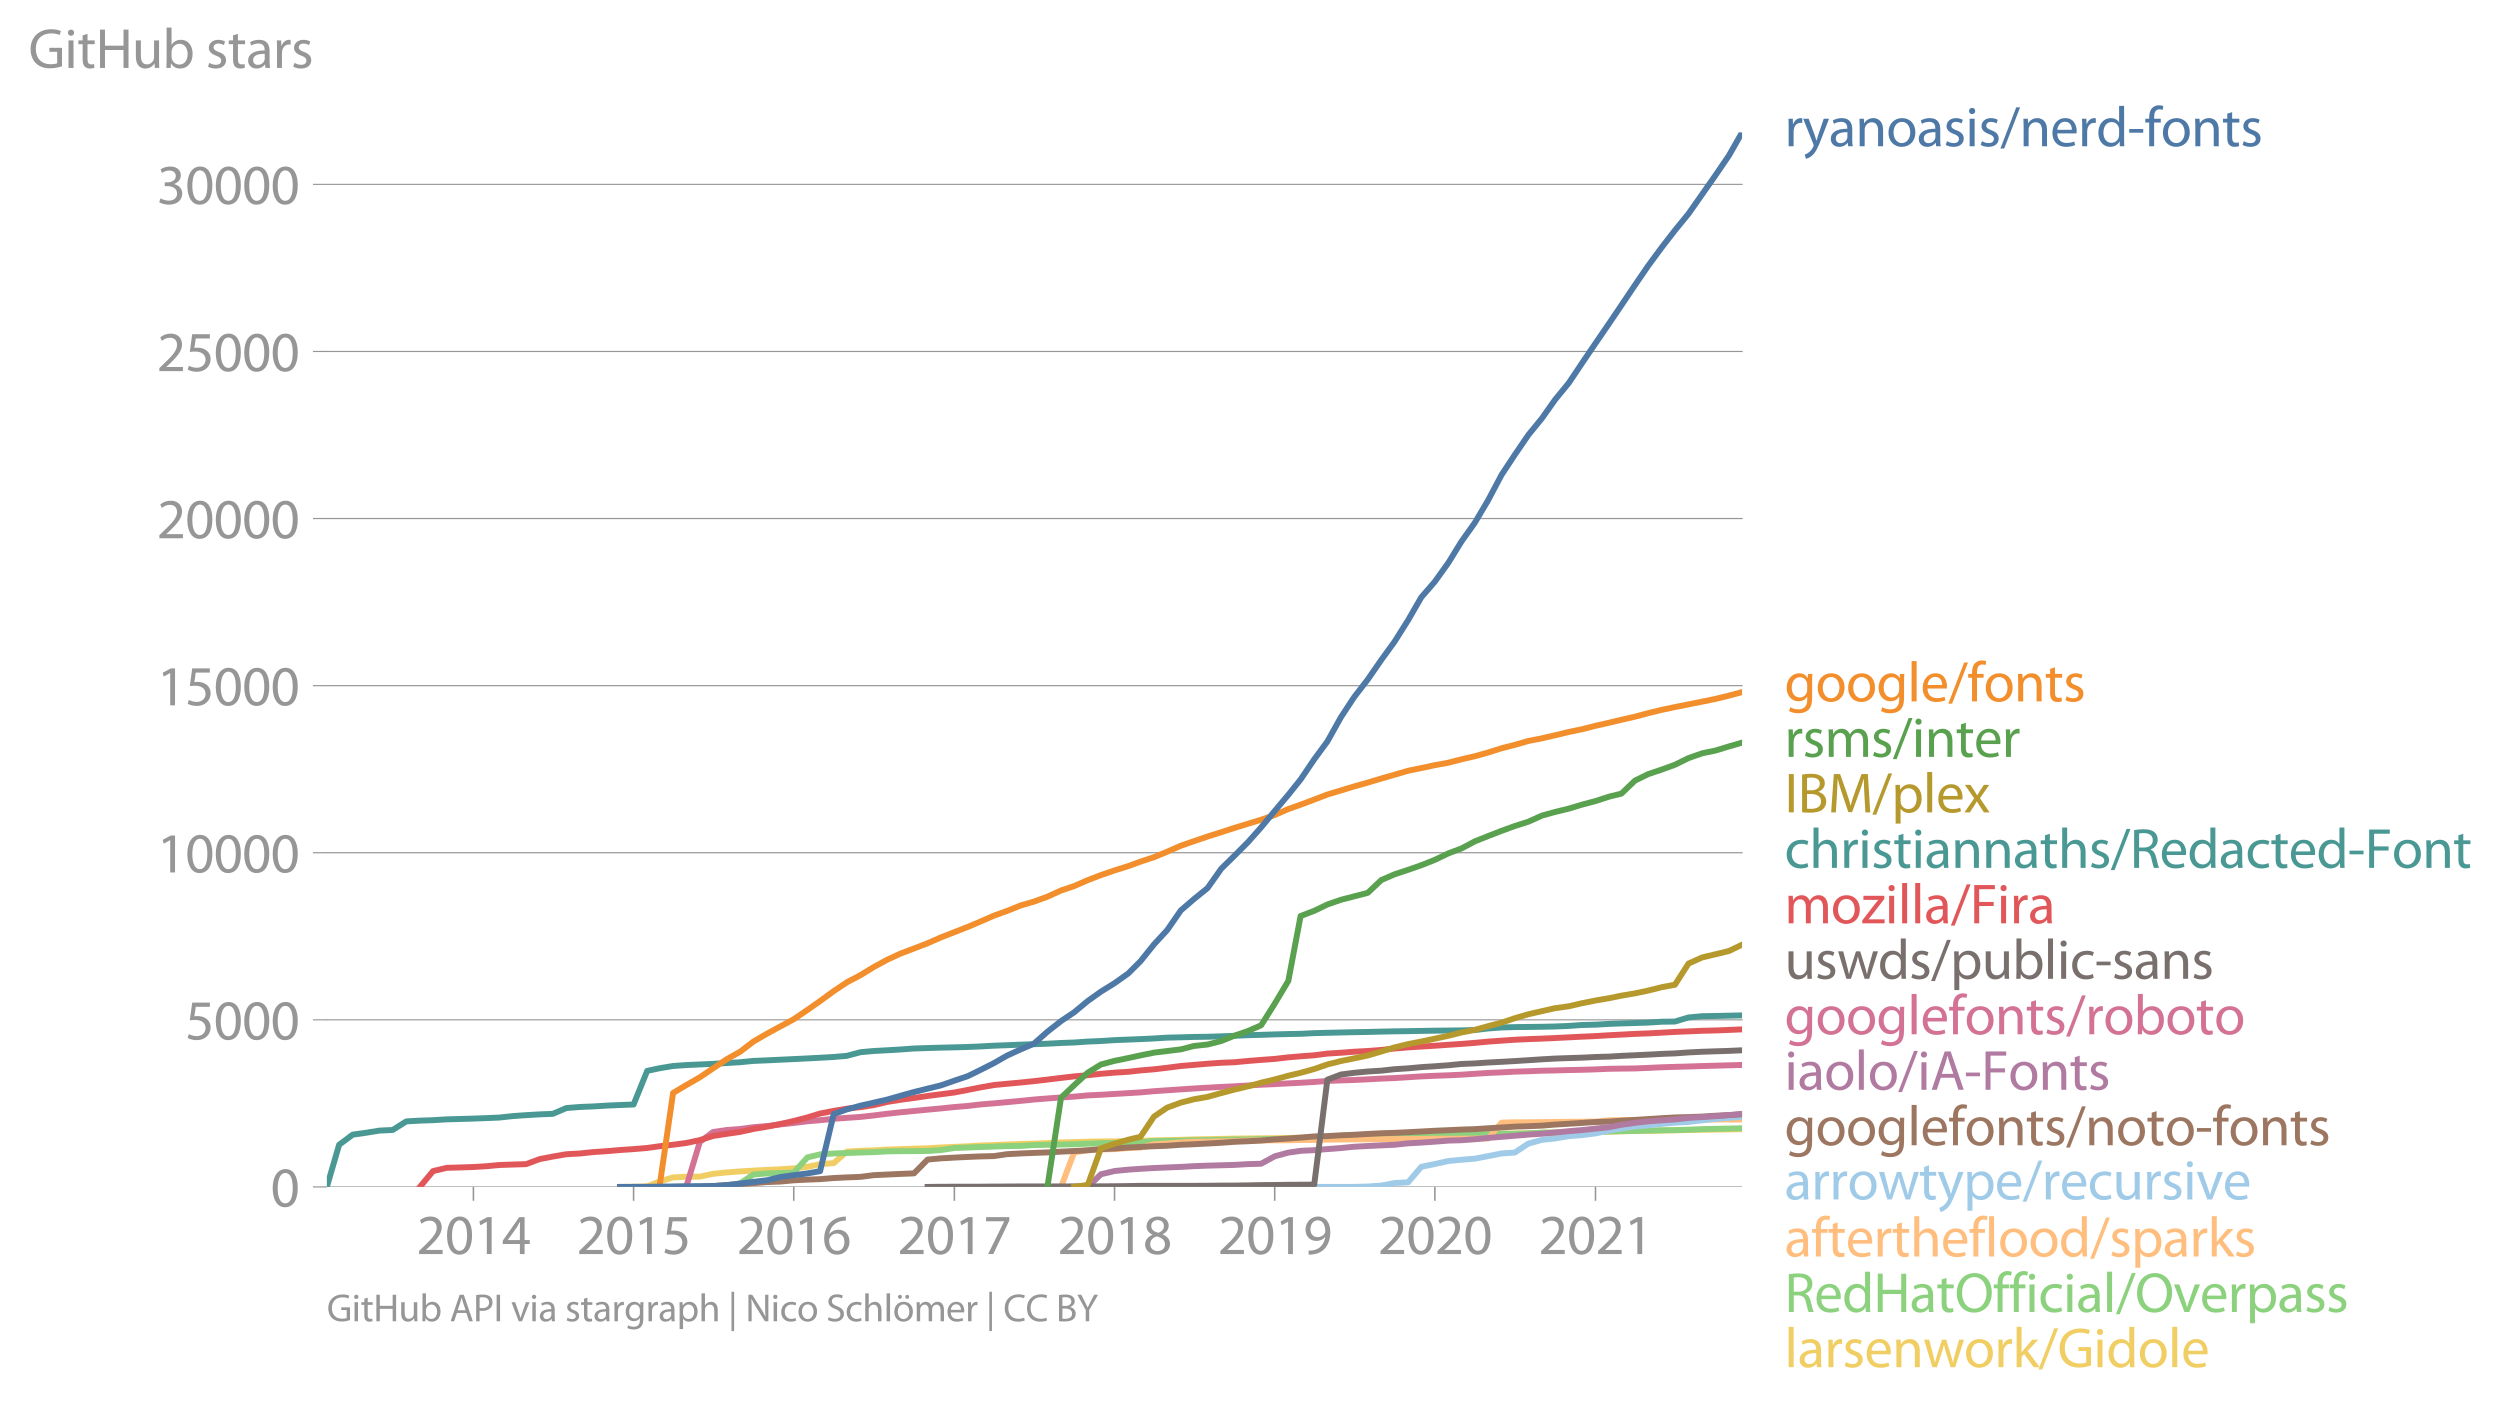 <svg xmlns:xlink="http://www.w3.org/1999/xlink" width="841.141" height="473.289" viewBox="0 0 630.856 354.967" xmlns="http://www.w3.org/2000/svg"><defs><style>*{stroke-linejoin:round;stroke-linecap:butt}</style></defs><g id="figure_1"><path d="M0 354.967h630.856V0H0v354.967z" style="fill:none" id="patch_1"/><g id="axes_1"><path d="M82.476 299.513h357.12V33.401H82.476v266.112z" style="fill:none" id="patch_2"/><g id="matplotlib.axis_1"><g id="xtick_1"><g id="line2d_1"><defs><path id="mdd4b4e870e" d="M0 0v3.5" style="stroke:#969696;stroke-width:.4"/></defs><use xlink:href="#mdd4b4e870e" x="119.462" y="299.513" style="fill:#969696;stroke:#969696;stroke-width:.4"/></g><g style="fill:#969696" transform="matrix(.14 0 0 -.14 105.099 316.453)" id="text_1"><defs><path id="MyriadPro-Regular-32" d="M2944 0v467H1075v13l333 307c877 845 1434 1466 1434 2234 0 595-378 1209-1274 1209-480 0-890-179-1178-422l180-397c192 160 505 352 883 352 621 0 825-390 825-813-6-627-486-1164-1548-2176L288 346V0h2656z" transform="scale(.016)"/><path id="MyriadPro-Regular-30" d="M1677 4230c-845 0-1447-768-1447-2163C243 691 794-70 1606-70c922 0 1447 780 1447 2195 0 1325-499 2105-1376 2105zm-32-435c582 0 845-672 845-1696 0-1062-276-1734-852-1734-512 0-844 614-844 1696 0 1133 358 1734 851 1734z" transform="scale(.016)"/><path id="MyriadPro-Regular-31" d="M1510 0h544v4160h-480l-908-486 108-429 724 390h12V0z" transform="scale(.016)"/><path id="MyriadPro-Regular-34" d="M2560 0v1133h582v441h-582v2586h-608L96 1504v-371h1933V0h531zM666 1574v13l1017 1415c115 192 218 371 346 614h19c-13-218-19-435-19-653V1574H666z" transform="scale(.016)"/></defs><use xlink:href="#MyriadPro-Regular-32"/><use xlink:href="#MyriadPro-Regular-30" x="51.3"/><use xlink:href="#MyriadPro-Regular-31" x="102.6"/><use xlink:href="#MyriadPro-Regular-34" x="153.9"/></g></g><g id="xtick_2"><use xlink:href="#mdd4b4e870e" x="159.88" y="299.513" style="fill:#969696;stroke:#969696;stroke-width:.4" id="line2d_2"/><g style="fill:#969696" transform="matrix(.14 0 0 -.14 145.517 316.453)" id="text_2"><defs><path id="MyriadPro-Regular-35" d="M2771 4160H781L512 2163c154 19 339 45 576 45 832 0 1190-384 1197-922 0-556-455-902-986-902-377 0-717 128-889 230L269 186C467 58 851-70 1306-70c902 0 1548 608 1548 1420 0 525-268 884-595 1069-256 154-576 224-896 224-153 0-243-13-339-25l160 1068h1587v474z" transform="scale(.016)"/></defs><use xlink:href="#MyriadPro-Regular-32"/><use xlink:href="#MyriadPro-Regular-30" x="51.3"/><use xlink:href="#MyriadPro-Regular-31" x="102.6"/><use xlink:href="#MyriadPro-Regular-35" x="153.9"/></g></g><g id="xtick_3"><use xlink:href="#mdd4b4e870e" x="200.298" y="299.513" style="fill:#969696;stroke:#969696;stroke-width:.4" id="line2d_3"/><g style="fill:#969696" transform="matrix(.14 0 0 -.14 185.935 316.453)" id="text_3"><defs><path id="MyriadPro-Regular-36" d="M2662 4224c-102 0-243-6-409-32-525-64-986-275-1331-614-410-410-704-1056-704-1876C218 621 800-70 1690-70c864 0 1382 704 1382 1465 0 813-518 1344-1254 1344-461 0-807-217-1005-480h-19c96 685 563 1331 1446 1479 160 25 307 32 422 25v461zM1690 365c-589 0-903 505-916 1190 0 103 26 186 64 250 154 301 468 512 807 512 518 0 857-359 857-954s-326-998-806-998h-6z" transform="scale(.016)"/></defs><use xlink:href="#MyriadPro-Regular-32"/><use xlink:href="#MyriadPro-Regular-30" x="51.3"/><use xlink:href="#MyriadPro-Regular-31" x="102.6"/><use xlink:href="#MyriadPro-Regular-36" x="153.9"/></g></g><g id="xtick_4"><use xlink:href="#mdd4b4e870e" x="240.827" y="299.513" style="fill:#969696;stroke:#969696;stroke-width:.4" id="line2d_4"/><g style="fill:#969696" transform="matrix(.14 0 0 -.14 226.464 316.453)" id="text_4"><defs><path id="MyriadPro-Regular-37" d="M365 4160v-467h2035v-13L595 0h583l1811 3789v371H365z" transform="scale(.016)"/></defs><use xlink:href="#MyriadPro-Regular-32"/><use xlink:href="#MyriadPro-Regular-30" x="51.3"/><use xlink:href="#MyriadPro-Regular-31" x="102.6"/><use xlink:href="#MyriadPro-Regular-37" x="153.9"/></g></g><g id="xtick_5"><use xlink:href="#mdd4b4e870e" x="281.245" y="299.513" style="fill:#969696;stroke:#969696;stroke-width:.4" id="line2d_5"/><g style="fill:#969696" transform="matrix(.14 0 0 -.14 266.882 316.453)" id="text_5"><defs><path id="MyriadPro-Regular-38" d="M1062 2170c-512-218-825-589-825-1114C237 448 762-70 1632-70c794 0 1414 486 1414 1209 0 506-320 871-838 1075v20c512 243 685 620 685 972 0 519-403 1024-1210 1024-729 0-1286-448-1286-1107 0-358 198-717 659-934l6-19zm583-1831c-531 0-851 371-832 794 0 397 262 717 749 857 563-160 915-403 915-908 0-423-327-743-832-743zm6 3488c506 0 704-345 704-678 0-378-275-634-633-755-480 128-794 352-794 768 0 358 256 665 723 665z" transform="scale(.016)"/></defs><use xlink:href="#MyriadPro-Regular-32"/><use xlink:href="#MyriadPro-Regular-30" x="51.3"/><use xlink:href="#MyriadPro-Regular-31" x="102.6"/><use xlink:href="#MyriadPro-Regular-38" x="153.9"/></g></g><g id="xtick_6"><use xlink:href="#mdd4b4e870e" x="321.664" y="299.513" style="fill:#969696;stroke:#969696;stroke-width:.4" id="line2d_6"/><g style="fill:#969696" transform="matrix(.14 0 0 -.14 307.3 316.453)" id="text_6"><defs><path id="MyriadPro-Regular-39" d="M614-64c135-6 314 0 519 32 448 51 889 243 1209 557 410 397 717 1037 717 1952 0 1062-525 1753-1376 1753S262 3539 262 2752c0-710 480-1274 1229-1274 416 0 749 167 979 448h20c-77-492-276-857-551-1107-237-224-544-358-870-403-192-19-333-32-455-19V-64zm1024 3866c589 0 852-544 852-1255 0-89-20-153-52-205-147-249-441-435-819-435-486 0-800 365-800 883 0 589 339 1012 813 1012h6z" transform="scale(.016)"/></defs><use xlink:href="#MyriadPro-Regular-32"/><use xlink:href="#MyriadPro-Regular-30" x="51.3"/><use xlink:href="#MyriadPro-Regular-31" x="102.6"/><use xlink:href="#MyriadPro-Regular-39" x="153.9"/></g></g><g id="xtick_7"><use xlink:href="#mdd4b4e870e" x="362.082" y="299.513" style="fill:#969696;stroke:#969696;stroke-width:.4" id="line2d_7"/><g style="fill:#969696" transform="matrix(.14 0 0 -.14 347.719 316.453)" id="text_7"><use xlink:href="#MyriadPro-Regular-32"/><use xlink:href="#MyriadPro-Regular-30" x="51.3"/><use xlink:href="#MyriadPro-Regular-32" x="102.6"/><use xlink:href="#MyriadPro-Regular-30" x="153.9"/></g></g><g id="xtick_8"><use xlink:href="#mdd4b4e870e" x="402.611" y="299.513" style="fill:#969696;stroke:#969696;stroke-width:.4" id="line2d_8"/><g style="fill:#969696" transform="matrix(.14 0 0 -.14 388.248 316.453)" id="text_8"><use xlink:href="#MyriadPro-Regular-32"/><use xlink:href="#MyriadPro-Regular-30" x="51.3"/><use xlink:href="#MyriadPro-Regular-32" x="102.6"/><use xlink:href="#MyriadPro-Regular-31" x="153.9"/></g></g></g><g id="matplotlib.axis_2"><g id="ytick_1"><path d="M82.476 299.513h357.12" clip-path="url(#p31cba19ab7)" style="fill:none;stroke:#969696;stroke-width:.3;stroke-linecap:square" id="line2d_9"/><g id="line2d_10"><defs><path id="mc24c4e4327" d="M0 0h-3.5" style="stroke:#969696;stroke-width:.3"/></defs><use xlink:href="#mc24c4e4327" x="82.476" y="299.513" style="fill:#969696;stroke:#969696;stroke-width:.3"/></g><use xlink:href="#MyriadPro-Regular-30" style="fill:#969696" transform="matrix(.14 0 0 -.14 68.295 304.483)" id="text_9"/></g><g id="ytick_2"><path d="M82.476 257.348h357.12" clip-path="url(#p31cba19ab7)" style="fill:none;stroke:#969696;stroke-width:.3;stroke-linecap:square" id="line2d_11"/><use xlink:href="#mc24c4e4327" x="82.476" y="257.348" style="fill:#969696;stroke:#969696;stroke-width:.3" id="line2d_12"/><g style="fill:#969696" transform="matrix(.14 0 0 -.14 46.75 262.318)" id="text_10"><use xlink:href="#MyriadPro-Regular-35"/><use xlink:href="#MyriadPro-Regular-30" x="51.3"/><use xlink:href="#MyriadPro-Regular-30" x="102.6"/><use xlink:href="#MyriadPro-Regular-30" x="153.9"/></g></g><g id="ytick_3"><path d="M82.476 215.183h357.12" clip-path="url(#p31cba19ab7)" style="fill:none;stroke:#969696;stroke-width:.3;stroke-linecap:square" id="line2d_13"/><use xlink:href="#mc24c4e4327" x="82.476" y="215.183" style="fill:#969696;stroke:#969696;stroke-width:.3" id="line2d_14"/><g style="fill:#969696" transform="matrix(.14 0 0 -.14 39.568 220.153)" id="text_11"><use xlink:href="#MyriadPro-Regular-31"/><use xlink:href="#MyriadPro-Regular-30" x="51.3"/><use xlink:href="#MyriadPro-Regular-30" x="102.6"/><use xlink:href="#MyriadPro-Regular-30" x="153.9"/><use xlink:href="#MyriadPro-Regular-30" x="205.2"/></g></g><g id="ytick_4"><path d="M82.476 173.018h357.12" clip-path="url(#p31cba19ab7)" style="fill:none;stroke:#969696;stroke-width:.3;stroke-linecap:square" id="line2d_15"/><use xlink:href="#mc24c4e4327" x="82.476" y="173.018" style="fill:#969696;stroke:#969696;stroke-width:.3" id="line2d_16"/><g style="fill:#969696" transform="matrix(.14 0 0 -.14 39.568 177.988)" id="text_12"><use xlink:href="#MyriadPro-Regular-31"/><use xlink:href="#MyriadPro-Regular-35" x="51.3"/><use xlink:href="#MyriadPro-Regular-30" x="102.6"/><use xlink:href="#MyriadPro-Regular-30" x="153.9"/><use xlink:href="#MyriadPro-Regular-30" x="205.2"/></g></g><g id="ytick_5"><path d="M82.476 130.853h357.12" clip-path="url(#p31cba19ab7)" style="fill:none;stroke:#969696;stroke-width:.3;stroke-linecap:square" id="line2d_17"/><use xlink:href="#mc24c4e4327" x="82.476" y="130.853" style="fill:#969696;stroke:#969696;stroke-width:.3" id="line2d_18"/><g style="fill:#969696" transform="matrix(.14 0 0 -.14 39.568 135.823)" id="text_13"><use xlink:href="#MyriadPro-Regular-32"/><use xlink:href="#MyriadPro-Regular-30" x="51.3"/><use xlink:href="#MyriadPro-Regular-30" x="102.6"/><use xlink:href="#MyriadPro-Regular-30" x="153.9"/><use xlink:href="#MyriadPro-Regular-30" x="205.2"/></g></g><g id="ytick_6"><path d="M82.476 88.688h357.12" clip-path="url(#p31cba19ab7)" style="fill:none;stroke:#969696;stroke-width:.3;stroke-linecap:square" id="line2d_19"/><use xlink:href="#mc24c4e4327" x="82.476" y="88.688" style="fill:#969696;stroke:#969696;stroke-width:.3" id="line2d_20"/><g style="fill:#969696" transform="matrix(.14 0 0 -.14 39.568 93.658)" id="text_14"><use xlink:href="#MyriadPro-Regular-32"/><use xlink:href="#MyriadPro-Regular-35" x="51.3"/><use xlink:href="#MyriadPro-Regular-30" x="102.6"/><use xlink:href="#MyriadPro-Regular-30" x="153.9"/><use xlink:href="#MyriadPro-Regular-30" x="205.2"/></g></g><g id="ytick_7"><path d="M82.476 46.523h357.12" clip-path="url(#p31cba19ab7)" style="fill:none;stroke:#969696;stroke-width:.3;stroke-linecap:square" id="line2d_21"/><use xlink:href="#mc24c4e4327" x="82.476" y="46.523" style="fill:#969696;stroke:#969696;stroke-width:.3" id="line2d_22"/><g style="fill:#969696" transform="matrix(.14 0 0 -.14 39.568 51.493)" id="text_15"><defs><path id="MyriadPro-Regular-33" d="M269 211C474 77 883-70 1350-70c999 0 1517 582 1517 1248 0 582-416 966-928 1068v13c512 186 768 551 768 979 0 506-371 992-1190 992-448 0-871-160-1088-320l147-409c179 128 499 275 832 275 518 0 730-294 730-627 0-493-519-704-928-704H896v-423h314c544 0 1068-249 1075-832 6-345-218-806-941-806-390 0-762 160-922 262L269 211z" transform="scale(.016)"/></defs><use xlink:href="#MyriadPro-Regular-33"/><use xlink:href="#MyriadPro-Regular-30" x="51.3"/><use xlink:href="#MyriadPro-Regular-30" x="102.6"/><use xlink:href="#MyriadPro-Regular-30" x="153.9"/><use xlink:href="#MyriadPro-Regular-30" x="205.2"/></g></g><g style="fill:#969696" transform="matrix(.14 0 0 -.14 7.2 17.14)" id="text_16"><defs><path id="MyriadPro-Regular-47" d="M3770 2266H2349v-448h877V531c-128-64-378-115-743-115-1005 0-1664 646-1664 1741 0 1081 685 1734 1735 1734 435 0 723-83 953-185l135 454c-186 90-576 198-1076 198-1446 0-2329-940-2336-2227 0-672 231-1248 602-1606 422-403 960-570 1613-570 582 0 1075 147 1325 237v2074z" transform="scale(.016)"/><path id="MyriadPro-Regular-69" d="M1030 0v3098H467V0h563zM749 4320c-205 0-352-154-352-352 0-192 141-346 339-346 224 0 365 154 358 346 0 198-134 352-345 352z" transform="scale(.016)"/><path id="MyriadPro-Regular-74" d="M595 3667v-569H115v-429h480V979c0-365 58-640 218-806C947 19 1158-70 1421-70c217 0 390 38 499 83l-26 422c-83-25-172-38-326-38-314 0-422 217-422 601v1671h806v429h-806v742l-551-173z" transform="scale(.016)"/><path id="MyriadPro-Regular-48" d="M486 4314V0h557v2022h2087V0h563v4314h-563V2509H1043v1805H486z" transform="scale(.016)"/><path id="MyriadPro-Regular-75" d="M3059 3098h-563V1197c0-103-19-205-51-288-103-250-365-512-743-512-512 0-691 397-691 985v1716H448V1286C448 198 1030-70 1517-70c550 0 877 326 1024 576h13l32-506h499c-19 243-26 525-26 845v2253z" transform="scale(.016)"/><path id="MyriadPro-Regular-62" d="M467 800c0-275-13-589-25-800h486l26 512h19c230-410 589-582 1037-582 691 0 1388 550 1388 1657 7 941-537 1581-1305 1581-499 0-858-224-1056-570h-13v1946H467V800zm557 998c0 90 19 167 32 231 115 429 474 691 858 691 601 0 921-531 921-1152 0-710-352-1190-941-1190-409 0-736 268-844 659-13 64-26 134-26 205v556z" transform="scale(.016)"/><path id="MyriadPro-Regular-73" d="M250 147C467 19 781-70 1120-70c736 0 1158 390 1158 934 0 461-275 730-812 934-404 154-589 269-589 525 0 231 185 423 518 423 288 0 512-103 634-180l141 410c-173 102-448 192-762 192-666 0-1069-410-1069-909 0-371 263-678 819-877 416-153 576-300 576-569 0-256-192-461-601-461-282 0-576 115-743 224L250 147z" transform="scale(.016)"/><path id="MyriadPro-Regular-61" d="M2643 1901c0 621-230 1267-1177 1267-391 0-762-109-1018-275l128-371c218 140 518 230 806 230 634 0 704-461 704-717v-64C890 1978 224 1568 224 819c0-448 320-889 947-889 442 0 775 217 947 460h20l44-390h512c-38 211-51 474-51 742v1159zm-544-858c0-57-13-121-32-179-89-262-345-518-749-518-288 0-531 172-531 537 0 602 698 711 1312 698v-538z" transform="scale(.016)"/><path id="MyriadPro-Regular-72" d="M467 0h557v1651c0 96 13 186 26 263 76 422 358 723 755 723 77 0 134-7 192-19v531c-51 13-96 19-160 19-378 0-717-262-858-678h-25l-20 608H442c19-288 25-602 25-967V0z" transform="scale(.016)"/></defs><use xlink:href="#MyriadPro-Regular-47"/><use xlink:href="#MyriadPro-Regular-69" x="64.6"/><use xlink:href="#MyriadPro-Regular-74" x="88"/><use xlink:href="#MyriadPro-Regular-48" x="121.1"/><use xlink:href="#MyriadPro-Regular-75" x="186.3"/><use xlink:href="#MyriadPro-Regular-62" x="241.4"/><use xlink:href="#MyriadPro-Regular-20" x="298.3"/><use xlink:href="#MyriadPro-Regular-73" x="319.5"/><use xlink:href="#MyriadPro-Regular-74" x="359.1"/><use xlink:href="#MyriadPro-Regular-61" x="392.2"/><use xlink:href="#MyriadPro-Regular-72" x="440.4"/><use xlink:href="#MyriadPro-Regular-73" x="473.1"/></g></g><path d="m156.447 299.513 3.433-.05 3.433-.093 3.1-1.232 3.433-1.028 3.322-.17 3.433-.024 3.322-.709 3.433-.354 3.433-.261 3.322-.194 3.432-.177 3.322-.16 3.433-.228 3.433-.397 3.211-.666 3.433-.261 3.322-2.91 3.433-.202 3.322-.118 3.433-.186 3.432-.118 3.323-.11 3.432-.1 3.322-.203 3.433-.16 3.433-.144 3.1-.202 3.433-.11 3.322-.134 3.433-.135 3.322-.085 3.433-.135 3.433-.168 3.322-.093 3.433-.093 3.322-.067 3.432-.026 3.433-.059 3.1-.059 3.434-.126 3.322-.085 3.432-.059 3.322-.11 3.433-.05 3.433-.076 3.322-.067 3.433-.034 3.322-.042 3.433-.025 3.432-.076 3.101-.068 3.433-.076 3.322-.05 3.433-.085 3.322-.033 3.432-.009 3.433-.076 3.322-.059 3.433-.168 3.322-.11 3.433-.017 3.433-.033 3.21-.026 3.434-.042 3.322-.118 3.433-.101 3.322-.042 3.432-.051 3.433-.135 3.322-.034 3.433-.042 3.322-.05 3.433-.085 3.433-.067 3.1-.085 3.433-.092 3.322-.026 3.433-.084 3.322-.059 3.433-.067 3.432-.068 3.322-.042 3.433-.05 3.322-.051" clip-path="url(#p31cba19ab7)" style="fill:none;stroke:#f1ce63;stroke-width:1.5;stroke-linecap:square" id="line2d_23"/><path d="m166.413 299.513 3.433-.042 3.322-.009h3.433l3.322-.008h3.433l3.433-.843 3.322-2.235 3.432-.27 3.322-.084 3.433-.127 3.433-3.828 3.211-.768 3.433-.227 3.322-.127 3.433-.11 3.322-.1 3.433-.195 3.432-.05 3.323-.017 3.432-.034 3.322-.228 3.433-.522 3.433-.127 3.1-.118 3.433-.11 3.322-.126 3.433-.034 3.322-.22 3.433-.067 3.433-.067 3.322-.076 3.433-.143 3.322-.11 3.432-.093 3.433-.084 3.1-.067 3.434-.304 3.322-.042 3.432-.06 3.322-.084 3.433-.076 3.433-.05 3.322-.068 3.433-.033 3.322-.068 3.433-.033 3.432-.06 3.101-.059 3.433-.092 3.322-.093 3.433-.135 3.322-.059 3.432-.076 3.433-.093 3.322-.059 3.433-.1 3.322-.06 3.433-.084 3.433-.093 3.21-.093 3.434-.076 3.322-.025 3.433-.05 3.322-.034 3.432-.076 3.433-.194 3.322-.034 3.433-.067 3.322-.093 3.433-.034 3.433-.076 3.1-.084 3.433-.05 3.322-.085 3.433-.084 3.322-.034 3.433-.118 3.432-.135 3.322-.076 3.433-.067 3.322-.085" clip-path="url(#p31cba19ab7)" style="fill:none;stroke:#8cd17d;stroke-width:1.5;stroke-linecap:square" id="line2d_24"/><path d="m267.736 299.513 3.322-8.694 3.433-.574 3.322-.194 3.432-.076 3.433-.27 3.1-.126 3.434-.835 3.322-.177 3.432-.304 3.322-.151 3.433-.034 3.433-.068 3.322-.067 3.433-.152 3.322-.008 3.433-.034 3.432-.008 3.101-.076 3.433-.017 3.322-.068 3.433-.042 3.322-.017 3.432-.025 3.433-.017 3.322-.042 3.433-.008 3.322-.034 3.433-.05h3.433l3.21-.01 3.434-.016 3.322-.017 3.433-4.014 3.322-.093h3.432l3.433-.042 3.322-.034 3.433-.042 3.322-.025 3.433-.026 3.433-.32 3.1-.05 3.433-.06h3.322l3.433-.016 3.322-.017 3.433-.009 3.432-.025 3.322-.025 3.433-.009 3.322-.008" clip-path="url(#p31cba19ab7)" style="fill:none;stroke:#ffbe7d;stroke-width:1.5;stroke-linecap:square" id="line2d_25"/><g style="fill:#4e79a7" transform="matrix(.14 0 0 -.14 450.31 36.901)" id="text_17"><defs><path id="MyriadPro-Regular-79" d="M58 3098 1203 243c26-70 39-115 39-147s-20-77-45-134c-128-288-320-506-474-628-166-140-352-230-493-275l141-473c141 25 416 121 691 364 384 333 660 877 1063 1940l845 2208h-596l-614-1818c-77-224-141-461-198-646h-13c-51 185-128 428-199 633L672 3098H58z" transform="scale(.016)"/><path id="MyriadPro-Regular-6e" d="M467 0h563v1862c0 96 13 192 39 263 96 313 384 576 755 576 531 0 717-416 717-915V0h563v1850c0 1062-666 1318-1094 1318-512 0-871-288-1024-582h-13l-32 512H442c19-256 25-519 25-839V0z" transform="scale(.016)"/><path id="MyriadPro-Regular-6f" d="M1779 3168c-857 0-1536-608-1536-1645C243 544 890-70 1728-70c749 0 1542 499 1542 1644 0 948-601 1594-1491 1594zm-13-422c666 0 928-666 928-1191 0-697-403-1203-940-1203-551 0-941 512-941 1190 0 589 288 1204 953 1204z" transform="scale(.016)"/><path id="MyriadPro-Regular-2f" d="m422-256 1792 4640h-435L-6-256h428z" transform="scale(.016)"/><path id="MyriadPro-Regular-65" d="M2957 1446c6 58 19 148 19 263 0 569-269 1459-1280 1459-902 0-1453-736-1453-1670C243 563 813-70 1766-70c493 0 832 108 1031 198l-96 403c-211-89-455-160-858-160-563 0-1049 314-1062 1075h2176zM787 1850c45 390 295 915 864 915 634 0 787-557 781-915H787z" transform="scale(.016)"/><path id="MyriadPro-Regular-64" d="M2579 4544V2694h-13c-140 250-460 474-934 474-755 0-1395-634-1389-1664C243 563 819-70 1568-70c506 0 883 262 1056 608h13l25-538h506c-19 211-26 525-26 800v3744h-563zm0-3245c0-89-6-166-25-243-103-422-448-672-826-672-608 0-915 518-915 1146 0 684 345 1196 928 1196 422 0 729-294 813-652 19-71 25-167 25-237v-538z" transform="scale(.016)"/><path id="MyriadPro-Regular-2d" d="M192 1939v-416h1581v416H192z" transform="scale(.016)"/><path id="MyriadPro-Regular-66" d="M1082 0v2669h748v429h-748v166c0 474 121 896 601 896 160 0 275-32 359-70l76 435c-108 45-281 89-480 89-262 0-544-83-755-288-262-249-358-646-358-1081v-147H90v-429h435V0h557z" transform="scale(.016)"/></defs><use xlink:href="#MyriadPro-Regular-72"/><use xlink:href="#MyriadPro-Regular-79" x="32.7"/><use xlink:href="#MyriadPro-Regular-61" x="79.8"/><use xlink:href="#MyriadPro-Regular-6e" x="128"/><use xlink:href="#MyriadPro-Regular-6f" x="183.5"/><use xlink:href="#MyriadPro-Regular-61" x="238.4"/><use xlink:href="#MyriadPro-Regular-73" x="286.6"/><use xlink:href="#MyriadPro-Regular-69" x="326.2"/><use xlink:href="#MyriadPro-Regular-73" x="349.6"/><use xlink:href="#MyriadPro-Regular-2f" x="389.2"/><use xlink:href="#MyriadPro-Regular-6e" x="423.5"/><use xlink:href="#MyriadPro-Regular-65" x="479"/><use xlink:href="#MyriadPro-Regular-72" x="529.1"/><use xlink:href="#MyriadPro-Regular-64" x="561.8"/><use xlink:href="#MyriadPro-Regular-2d" x="618.2"/><use xlink:href="#MyriadPro-Regular-66" x="648.9"/><use xlink:href="#MyriadPro-Regular-6f" x="678.1"/><use xlink:href="#MyriadPro-Regular-6e" x="733"/><use xlink:href="#MyriadPro-Regular-74" x="788.5"/><use xlink:href="#MyriadPro-Regular-73" x="821.6"/></g><g style="fill:#f28e2b" transform="matrix(.14 0 0 -.14 450.31 176.994)" id="text_18"><defs><path id="MyriadPro-Regular-67" d="M3110 2246c0 378 13 628 26 852h-493l-25-468h-13c-135 256-429 538-967 538-710 0-1395-595-1395-1645C243 666 794 13 1562 13c480 0 812 230 985 518h13V186c0-781-422-1082-998-1082-384 0-704 115-909 243l-141-429c250-166 659-256 1030-256 391 0 826 90 1127 372 301 268 441 704 441 1414v1798zm-556-928c0-96-13-204-45-300-122-359-435-576-781-576-608 0-915 505-915 1113 0 717 384 1171 921 1171 410 0 685-268 788-595 25-77 32-160 32-256v-557z" transform="scale(.016)"/><path id="MyriadPro-Regular-6c" d="M467 0h563v4544H467V0z" transform="scale(.016)"/></defs><use xlink:href="#MyriadPro-Regular-67"/><use xlink:href="#MyriadPro-Regular-6f" x="55.9"/><use xlink:href="#MyriadPro-Regular-6f" x="110.8"/><use xlink:href="#MyriadPro-Regular-67" x="165.7"/><use xlink:href="#MyriadPro-Regular-6c" x="221.6"/><use xlink:href="#MyriadPro-Regular-65" x="245.2"/><use xlink:href="#MyriadPro-Regular-2f" x="295.3"/><use xlink:href="#MyriadPro-Regular-66" x="329.6"/><use xlink:href="#MyriadPro-Regular-6f" x="358.8"/><use xlink:href="#MyriadPro-Regular-6e" x="413.7"/><use xlink:href="#MyriadPro-Regular-74" x="469.2"/><use xlink:href="#MyriadPro-Regular-73" x="502.3"/></g><g style="fill:#59a14f" transform="matrix(.14 0 0 -.14 450.31 190.995)" id="text_19"><defs><path id="MyriadPro-Regular-6d" d="M467 0h551v1869c0 96 12 192 44 275 90 282 346 563 698 563 429 0 646-358 646-851V0h551v1914c0 102 19 204 45 281 96 275 345 512 665 512 455 0 672-358 672-953V0h551v1824c0 1075-608 1344-1018 1344-294 0-499-77-685-218-128-96-249-230-345-403h-13c-135 365-455 621-877 621-512 0-800-275-973-570h-19l-26 500H442c19-256 25-519 25-839V0z" transform="scale(.016)"/></defs><use xlink:href="#MyriadPro-Regular-72"/><use xlink:href="#MyriadPro-Regular-73" x="32.7"/><use xlink:href="#MyriadPro-Regular-6d" x="72.3"/><use xlink:href="#MyriadPro-Regular-73" x="155.7"/><use xlink:href="#MyriadPro-Regular-2f" x="195.3"/><use xlink:href="#MyriadPro-Regular-69" x="229.6"/><use xlink:href="#MyriadPro-Regular-6e" x="253"/><use xlink:href="#MyriadPro-Regular-74" x="308.5"/><use xlink:href="#MyriadPro-Regular-65" x="341.6"/><use xlink:href="#MyriadPro-Regular-72" x="391.7"/></g><g style="fill:#b6992d" transform="matrix(.14 0 0 -.14 450.31 204.995)" id="text_20"><defs><path id="MyriadPro-Regular-49" d="M486 4314V0h557v4314H486z" transform="scale(.016)"/><path id="MyriadPro-Regular-42" d="M486 13c186-26 480-51 864-51 704 0 1191 128 1492 403 217 211 364 493 364 864 0 640-480 979-889 1081v13c454 167 729 531 729 947 0 340-134 596-358 762-269 218-627 314-1184 314-390 0-774-39-1018-90V13zm557 3865c90 20 237 39 493 39 563 0 947-199 947-704 0-416-345-723-934-723h-506v1388zm0-1811h461c608 0 1114-243 1114-832 0-627-532-838-1108-838-198 0-358 6-467 25v1645z" transform="scale(.016)"/><path id="MyriadPro-Regular-4d" d="M4230 0h544l-268 4314h-711l-768-2087c-192-544-345-1017-454-1453h-19c-109 448-256 922-436 1453l-736 2087H672L371 0h531l116 1850c38 646 70 1369 83 1907h13c121-512 294-1069 499-1677L2310 26h423l761 2092c218 589 397 1133 544 1639h20c-7-538 32-1261 64-1863L4230 0z" transform="scale(.016)"/><path id="MyriadPro-Regular-70" d="M467-1267h557V416h13c185-307 544-486 953-486 730 0 1408 550 1408 1664 0 940-563 1574-1312 1574-505 0-870-224-1100-602h-13l-26 532H442c12-295 25-615 25-1012v-3353zm557 3059c0 77 19 160 38 230 109 423 468 698 852 698 595 0 921-531 921-1152 0-710-345-1197-941-1197-403 0-742 269-844 659-13 71-26 148-26 231v531z" transform="scale(.016)"/><path id="MyriadPro-Regular-78" d="m102 3098 1050-1517L51 0h621l448 698c115 185 224 345 326 537h13c109-185 211-358 333-537L2246 0h640L1798 1600l1056 1498h-608l-435-660c-102-166-205-326-307-512h-19c-103 173-199 333-314 506l-441 666H102z" transform="scale(.016)"/></defs><use xlink:href="#MyriadPro-Regular-49"/><use xlink:href="#MyriadPro-Regular-42" x="23.9"/><use xlink:href="#MyriadPro-Regular-4d" x="78.1"/><use xlink:href="#MyriadPro-Regular-2f" x="158.5"/><use xlink:href="#MyriadPro-Regular-70" x="192.8"/><use xlink:href="#MyriadPro-Regular-6c" x="249.7"/><use xlink:href="#MyriadPro-Regular-65" x="273.3"/><use xlink:href="#MyriadPro-Regular-78" x="323.4"/></g><g style="fill:#499894" transform="matrix(.14 0 0 -.14 450.31 218.995)" id="text_21"><defs><path id="MyriadPro-Regular-63" d="M2579 538c-160-71-371-154-691-154-614 0-1075 442-1075 1158 0 647 384 1172 1094 1172 307 0 519-71 653-148l128 436c-154 76-448 160-781 160-1011 0-1664-692-1664-1645C243 570 851-70 1786-70c416 0 742 108 889 185l-96 423z" transform="scale(.016)"/><path id="MyriadPro-Regular-68" d="M467 0h563v1869c0 109 7 192 39 269 102 307 390 563 755 563 531 0 717-423 717-922V0h563v1843c0 1069-666 1325-1082 1325-211 0-409-64-576-160-172-96-313-237-403-397h-13v1933H467V0z" transform="scale(.016)"/><path id="MyriadPro-Regular-52" d="M486 0h557v1869h525c506-19 736-243 864-839 122-537 218-902 288-1030h576c-90 166-192 582-333 1184-102 448-301 755-633 870v20c454 153 812 531 812 1100 0 333-121 628-339 820-269 243-653 352-1248 352-384 0-787-32-1069-90V0zm557 3866c90 25 282 51 551 51 588-7 992-250 992-807 0-492-378-819-973-819h-570v1575z" transform="scale(.016)"/><path id="MyriadPro-Regular-46" d="M486 0h557v1952h1632v461H1043v1433h1767v468H486V0z" transform="scale(.016)"/></defs><use xlink:href="#MyriadPro-Regular-63"/><use xlink:href="#MyriadPro-Regular-68" x="44.8"/><use xlink:href="#MyriadPro-Regular-72" x="100.3"/><use xlink:href="#MyriadPro-Regular-69" x="133"/><use xlink:href="#MyriadPro-Regular-73" x="156.4"/><use xlink:href="#MyriadPro-Regular-74" x="196"/><use xlink:href="#MyriadPro-Regular-69" x="229.1"/><use xlink:href="#MyriadPro-Regular-61" x="252.5"/><use xlink:href="#MyriadPro-Regular-6e" x="300.7"/><use xlink:href="#MyriadPro-Regular-6e" x="356.2"/><use xlink:href="#MyriadPro-Regular-61" x="411.7"/><use xlink:href="#MyriadPro-Regular-74" x="459.9"/><use xlink:href="#MyriadPro-Regular-68" x="493"/><use xlink:href="#MyriadPro-Regular-73" x="548.5"/><use xlink:href="#MyriadPro-Regular-2f" x="588.1"/><use xlink:href="#MyriadPro-Regular-52" x="622.4"/><use xlink:href="#MyriadPro-Regular-65" x="676.2"/><use xlink:href="#MyriadPro-Regular-64" x="726.3"/><use xlink:href="#MyriadPro-Regular-61" x="782.7"/><use xlink:href="#MyriadPro-Regular-63" x="830.9"/><use xlink:href="#MyriadPro-Regular-74" x="875.7"/><use xlink:href="#MyriadPro-Regular-65" x="908.8"/><use xlink:href="#MyriadPro-Regular-64" x="958.9"/><use xlink:href="#MyriadPro-Regular-2d" x="1015.3"/><use xlink:href="#MyriadPro-Regular-46" x="1046"/><use xlink:href="#MyriadPro-Regular-6f" x="1094.7"/><use xlink:href="#MyriadPro-Regular-6e" x="1149.6"/><use xlink:href="#MyriadPro-Regular-74" x="1205.1"/></g><g style="fill:#e15759" transform="matrix(.14 0 0 -.14 450.31 232.995)" id="text_22"><defs><path id="MyriadPro-Regular-7a" d="M115 0h2515v448H819v13c141 160 269 313 397 486l1382 1799 7 352H243v-455h1677v-13c-141-166-269-313-403-480L115 326V0z" transform="scale(.016)"/></defs><use xlink:href="#MyriadPro-Regular-6d"/><use xlink:href="#MyriadPro-Regular-6f" x="83.4"/><use xlink:href="#MyriadPro-Regular-7a" x="138.3"/><use xlink:href="#MyriadPro-Regular-69" x="181.1"/><use xlink:href="#MyriadPro-Regular-6c" x="204.5"/><use xlink:href="#MyriadPro-Regular-6c" x="228.1"/><use xlink:href="#MyriadPro-Regular-61" x="251.7"/><use xlink:href="#MyriadPro-Regular-2f" x="299.9"/><use xlink:href="#MyriadPro-Regular-46" x="334.2"/><use xlink:href="#MyriadPro-Regular-69" x="382.9"/><use xlink:href="#MyriadPro-Regular-72" x="406.3"/><use xlink:href="#MyriadPro-Regular-61" x="439"/></g><g style="fill:#79706e" transform="matrix(.14 0 0 -.14 450.31 246.995)" id="text_23"><defs><path id="MyriadPro-Regular-77" d="M115 3098 1050 0h512l499 1472c109 333 205 653 281 1024h13c77-365 167-672 275-1018L3104 0h512l998 3098h-556l-442-1556c-102-364-186-691-237-1004h-19c-70 313-160 640-275 1011l-480 1549h-474l-505-1575c-103-339-205-672-276-985h-19c-57 320-141 640-230 985L691 3098H115z" transform="scale(.016)"/></defs><use xlink:href="#MyriadPro-Regular-75"/><use xlink:href="#MyriadPro-Regular-73" x="55.1"/><use xlink:href="#MyriadPro-Regular-77" x="94.7"/><use xlink:href="#MyriadPro-Regular-64" x="168.3"/><use xlink:href="#MyriadPro-Regular-73" x="224.7"/><use xlink:href="#MyriadPro-Regular-2f" x="264.3"/><use xlink:href="#MyriadPro-Regular-70" x="298.6"/><use xlink:href="#MyriadPro-Regular-75" x="355.5"/><use xlink:href="#MyriadPro-Regular-62" x="410.6"/><use xlink:href="#MyriadPro-Regular-6c" x="467.5"/><use xlink:href="#MyriadPro-Regular-69" x="491.1"/><use xlink:href="#MyriadPro-Regular-63" x="514.5"/><use xlink:href="#MyriadPro-Regular-2d" x="559.3"/><use xlink:href="#MyriadPro-Regular-73" x="590"/><use xlink:href="#MyriadPro-Regular-61" x="629.6"/><use xlink:href="#MyriadPro-Regular-6e" x="677.8"/><use xlink:href="#MyriadPro-Regular-73" x="733.3"/></g><g style="fill:#d37295" transform="matrix(.14 0 0 -.14 450.31 260.994)" id="text_24"><use xlink:href="#MyriadPro-Regular-67"/><use xlink:href="#MyriadPro-Regular-6f" x="55.9"/><use xlink:href="#MyriadPro-Regular-6f" x="110.8"/><use xlink:href="#MyriadPro-Regular-67" x="165.7"/><use xlink:href="#MyriadPro-Regular-6c" x="221.6"/><use xlink:href="#MyriadPro-Regular-65" x="245.2"/><use xlink:href="#MyriadPro-Regular-66" x="295.3"/><use xlink:href="#MyriadPro-Regular-6f" x="324.5"/><use xlink:href="#MyriadPro-Regular-6e" x="379.4"/><use xlink:href="#MyriadPro-Regular-74" x="434.9"/><use xlink:href="#MyriadPro-Regular-73" x="468"/><use xlink:href="#MyriadPro-Regular-2f" x="507.6"/><use xlink:href="#MyriadPro-Regular-72" x="541.9"/><use xlink:href="#MyriadPro-Regular-6f" x="574.6"/><use xlink:href="#MyriadPro-Regular-62" x="629.5"/><use xlink:href="#MyriadPro-Regular-6f" x="686.4"/><use xlink:href="#MyriadPro-Regular-74" x="741.3"/><use xlink:href="#MyriadPro-Regular-6f" x="774.4"/></g><g style="fill:#b07aa1" transform="matrix(.14 0 0 -.14 450.31 274.995)" id="text_25"><defs><path id="MyriadPro-Regular-41" d="M2714 1357 3174 0h596L2298 4314h-672L160 0h576l448 1357h1530zm-1415 435 423 1248c83 262 153 525 217 781h13c64-250 128-506 224-787l422-1242H1299z" transform="scale(.016)"/></defs><use xlink:href="#MyriadPro-Regular-69"/><use xlink:href="#MyriadPro-Regular-61" x="23.4"/><use xlink:href="#MyriadPro-Regular-6f" x="71.6"/><use xlink:href="#MyriadPro-Regular-6c" x="126.5"/><use xlink:href="#MyriadPro-Regular-6f" x="150.1"/><use xlink:href="#MyriadPro-Regular-2f" x="205"/><use xlink:href="#MyriadPro-Regular-69" x="239.3"/><use xlink:href="#MyriadPro-Regular-41" x="262.7"/><use xlink:href="#MyriadPro-Regular-2d" x="323.9"/><use xlink:href="#MyriadPro-Regular-46" x="354.6"/><use xlink:href="#MyriadPro-Regular-6f" x="403.3"/><use xlink:href="#MyriadPro-Regular-6e" x="458.2"/><use xlink:href="#MyriadPro-Regular-74" x="513.7"/><use xlink:href="#MyriadPro-Regular-73" x="546.8"/></g><g style="fill:#9c7660" transform="matrix(.14 0 0 -.14 450.31 288.994)" id="text_26"><use xlink:href="#MyriadPro-Regular-67"/><use xlink:href="#MyriadPro-Regular-6f" x="55.9"/><use xlink:href="#MyriadPro-Regular-6f" x="110.8"/><use xlink:href="#MyriadPro-Regular-67" x="165.7"/><use xlink:href="#MyriadPro-Regular-6c" x="221.6"/><use xlink:href="#MyriadPro-Regular-65" x="245.2"/><use xlink:href="#MyriadPro-Regular-66" x="295.3"/><use xlink:href="#MyriadPro-Regular-6f" x="324.5"/><use xlink:href="#MyriadPro-Regular-6e" x="379.4"/><use xlink:href="#MyriadPro-Regular-74" x="434.9"/><use xlink:href="#MyriadPro-Regular-73" x="468"/><use xlink:href="#MyriadPro-Regular-2f" x="507.6"/><use xlink:href="#MyriadPro-Regular-6e" x="541.9"/><use xlink:href="#MyriadPro-Regular-6f" x="597.4"/><use xlink:href="#MyriadPro-Regular-74" x="652.3"/><use xlink:href="#MyriadPro-Regular-6f" x="685.4"/><use xlink:href="#MyriadPro-Regular-2d" x="740.3"/><use xlink:href="#MyriadPro-Regular-66" x="771"/><use xlink:href="#MyriadPro-Regular-6f" x="800.2"/><use xlink:href="#MyriadPro-Regular-6e" x="855.1"/><use xlink:href="#MyriadPro-Regular-74" x="910.6"/><use xlink:href="#MyriadPro-Regular-73" x="943.7"/></g><g style="fill:#a0cbe8" transform="matrix(.14 0 0 -.14 450.31 302.674)" id="text_27"><defs><path id="MyriadPro-Regular-76" d="M83 3098 1261 0h537l1216 3098h-588l-602-1741c-102-282-192-538-262-794h-20c-64 256-147 512-249 794L685 3098H83z" transform="scale(.016)"/></defs><use xlink:href="#MyriadPro-Regular-61"/><use xlink:href="#MyriadPro-Regular-72" x="48.2"/><use xlink:href="#MyriadPro-Regular-72" x="80.9"/><use xlink:href="#MyriadPro-Regular-6f" x="113.6"/><use xlink:href="#MyriadPro-Regular-77" x="168.5"/><use xlink:href="#MyriadPro-Regular-74" x="242.1"/><use xlink:href="#MyriadPro-Regular-79" x="275.2"/><use xlink:href="#MyriadPro-Regular-70" x="322.3"/><use xlink:href="#MyriadPro-Regular-65" x="379.2"/><use xlink:href="#MyriadPro-Regular-2f" x="429.3"/><use xlink:href="#MyriadPro-Regular-72" x="463.6"/><use xlink:href="#MyriadPro-Regular-65" x="496.3"/><use xlink:href="#MyriadPro-Regular-63" x="546.4"/><use xlink:href="#MyriadPro-Regular-75" x="591.2"/><use xlink:href="#MyriadPro-Regular-72" x="646.3"/><use xlink:href="#MyriadPro-Regular-73" x="679"/><use xlink:href="#MyriadPro-Regular-69" x="718.6"/><use xlink:href="#MyriadPro-Regular-76" x="742"/><use xlink:href="#MyriadPro-Regular-65" x="790.1"/></g><g style="fill:#ffbe7d" transform="matrix(.14 0 0 -.14 450.31 317.072)" id="text_28"><defs><path id="MyriadPro-Regular-6b" d="M1024 4544H467V0h557v1165l288 320L2381 0h685L1702 1824l1197 1274h-678l-909-1069c-90-109-198-243-275-352h-13v2867z" transform="scale(.016)"/></defs><use xlink:href="#MyriadPro-Regular-61"/><use xlink:href="#MyriadPro-Regular-66" x="48.2"/><use xlink:href="#MyriadPro-Regular-74" x="77.4"/><use xlink:href="#MyriadPro-Regular-65" x="110.5"/><use xlink:href="#MyriadPro-Regular-72" x="160.6"/><use xlink:href="#MyriadPro-Regular-74" x="193.3"/><use xlink:href="#MyriadPro-Regular-68" x="226.4"/><use xlink:href="#MyriadPro-Regular-65" x="281.9"/><use xlink:href="#MyriadPro-Regular-66" x="332"/><use xlink:href="#MyriadPro-Regular-6c" x="361.2"/><use xlink:href="#MyriadPro-Regular-6f" x="384.8"/><use xlink:href="#MyriadPro-Regular-6f" x="439.7"/><use xlink:href="#MyriadPro-Regular-64" x="494.6"/><use xlink:href="#MyriadPro-Regular-2f" x="551"/><use xlink:href="#MyriadPro-Regular-73" x="585.3"/><use xlink:href="#MyriadPro-Regular-70" x="624.9"/><use xlink:href="#MyriadPro-Regular-61" x="681.8"/><use xlink:href="#MyriadPro-Regular-72" x="730"/><use xlink:href="#MyriadPro-Regular-6b" x="762.7"/><use xlink:href="#MyriadPro-Regular-73" x="809.6"/></g><g style="fill:#8cd17d" transform="matrix(.14 0 0 -.14 450.31 331.072)" id="text_29"><defs><path id="MyriadPro-Regular-4f" d="M2234 4384c-1152 0-2004-896-2004-2266C230 813 1030-70 2170-70c1100 0 2003 787 2003 2272 0 1280-762 2182-1939 2182zm-26-454c928 0 1376-896 1376-1754 0-979-499-1792-1382-1792-877 0-1376 826-1376 1747 0 947 460 1799 1382 1799z" transform="scale(.016)"/></defs><use xlink:href="#MyriadPro-Regular-52"/><use xlink:href="#MyriadPro-Regular-65" x="53.8"/><use xlink:href="#MyriadPro-Regular-64" x="103.9"/><use xlink:href="#MyriadPro-Regular-48" x="160.3"/><use xlink:href="#MyriadPro-Regular-61" x="225.5"/><use xlink:href="#MyriadPro-Regular-74" x="273.7"/><use xlink:href="#MyriadPro-Regular-4f" x="306.8"/><use xlink:href="#MyriadPro-Regular-66" x="375.7"/><use xlink:href="#MyriadPro-Regular-66" x="404.9"/><use xlink:href="#MyriadPro-Regular-69" x="434.1"/><use xlink:href="#MyriadPro-Regular-63" x="457.5"/><use xlink:href="#MyriadPro-Regular-69" x="502.3"/><use xlink:href="#MyriadPro-Regular-61" x="525.7"/><use xlink:href="#MyriadPro-Regular-6c" x="573.9"/><use xlink:href="#MyriadPro-Regular-2f" x="597.5"/><use xlink:href="#MyriadPro-Regular-4f" x="631.8"/><use xlink:href="#MyriadPro-Regular-76" x="700.7"/><use xlink:href="#MyriadPro-Regular-65" x="748.8"/><use xlink:href="#MyriadPro-Regular-72" x="798.9"/><use xlink:href="#MyriadPro-Regular-70" x="831.6"/><use xlink:href="#MyriadPro-Regular-61" x="888.5"/><use xlink:href="#MyriadPro-Regular-73" x="936.7"/><use xlink:href="#MyriadPro-Regular-73" x="976.3"/></g><g style="fill:#f1ce63" transform="matrix(.14 0 0 -.14 450.31 344.995)" id="text_30"><use xlink:href="#MyriadPro-Regular-6c"/><use xlink:href="#MyriadPro-Regular-61" x="23.6"/><use xlink:href="#MyriadPro-Regular-72" x="71.8"/><use xlink:href="#MyriadPro-Regular-73" x="104.5"/><use xlink:href="#MyriadPro-Regular-65" x="144.1"/><use xlink:href="#MyriadPro-Regular-6e" x="194.2"/><use xlink:href="#MyriadPro-Regular-77" x="249.7"/><use xlink:href="#MyriadPro-Regular-6f" x="323.3"/><use xlink:href="#MyriadPro-Regular-72" x="378.2"/><use xlink:href="#MyriadPro-Regular-6b" x="410.9"/><use xlink:href="#MyriadPro-Regular-2f" x="457.8"/><use xlink:href="#MyriadPro-Regular-47" x="492.1"/><use xlink:href="#MyriadPro-Regular-69" x="556.7"/><use xlink:href="#MyriadPro-Regular-64" x="580.1"/><use xlink:href="#MyriadPro-Regular-6f" x="636.5"/><use xlink:href="#MyriadPro-Regular-6c" x="691.4"/><use xlink:href="#MyriadPro-Regular-65" x="715"/></g><g style="fill:#969696" transform="matrix(.097 0 0 -.097 82.476 333.411)" id="text_31"><defs><path id="MyriadPro-Regular-50" d="M486 0h557v1728c128-32 282-38 448-38 544 0 1024 160 1319 473 217 224 332 531 332 922 0 384-140 697-377 902-256 231-659 359-1210 359-448 0-800-39-1069-84V0zm557 3859c96 26 282 45 525 45 614 0 1018-275 1018-845 0-595-410-921-1082-921-186 0-339 12-461 44v1677z" transform="scale(.016)"/><path id="MyriadPro-Regular-7c" d="M550 4800v-6400h429v6400H550z" transform="scale(.016)"/><path id="MyriadPro-Regular-4e" d="M1011 0v1843c0 717-13 1235-45 1779l20 7c217-467 505-960 806-1440L3162 0h563v4314h-525V2509c0-672 13-1197 64-1773l-13-6c-205 441-454 896-774 1401L1094 4314H486V0h525z" transform="scale(.016)"/><path id="MyriadPro-Regular-53" d="M269 211C499 58 954-70 1370-70c1017 0 1510 582 1510 1248 0 633-371 985-1101 1267-595 230-857 429-857 832 0 294 224 646 812 646 391 0 679-128 820-205l153 455c-192 109-512 211-953 211-839 0-1396-499-1396-1171 0-608 436-973 1140-1223 582-224 812-454 812-857 0-435-332-736-902-736-384 0-749 128-998 281L269 211z" transform="scale(.016)"/><path id="MyriadPro-Regular-f6" d="M1165 3648c185 0 313 154 313 326 0 186-134 327-313 327s-327-147-327-327c0-172 135-326 320-326h7zm1184 0c185 0 313 154 313 326 0 186-134 327-313 327s-320-147-320-327c0-172 128-326 313-326h7zm-570-480c-857 0-1536-608-1536-1645C243 544 890-70 1728-70c749 0 1542 499 1542 1644 0 948-601 1594-1491 1594zm-13-422c666 0 928-666 928-1191 0-697-403-1203-940-1203-551 0-941 512-941 1190 0 589 288 1204 953 1204z" transform="scale(.016)"/><path id="MyriadPro-Regular-43" d="M3386 582c-224-108-570-179-909-179-1050 0-1658 679-1658 1735 0 1132 672 1779 1683 1779 359 0 660-77 871-179l134 454c-147 77-486 192-1024 192-1337 0-2253-915-2253-2266C230 704 1146-70 2362-70c524 0 934 108 1139 211l-115 441z" transform="scale(.016)"/><path id="MyriadPro-Regular-59" d="M2010 0v1837l1446 2477h-634l-620-1191c-167-326-314-608-436-889h-12c-135 300-263 563-429 889L717 4314H83l1363-2484V0h564z" transform="scale(.016)"/></defs><use xlink:href="#MyriadPro-Regular-47"/><use xlink:href="#MyriadPro-Regular-69" x="64.6"/><use xlink:href="#MyriadPro-Regular-74" x="88"/><use xlink:href="#MyriadPro-Regular-48" x="121.1"/><use xlink:href="#MyriadPro-Regular-75" x="186.3"/><use xlink:href="#MyriadPro-Regular-62" x="241.4"/><use xlink:href="#MyriadPro-Regular-20" x="298.3"/><use xlink:href="#MyriadPro-Regular-41" x="319.5"/><use xlink:href="#MyriadPro-Regular-50" x="380.7"/><use xlink:href="#MyriadPro-Regular-49" x="433.9"/><use xlink:href="#MyriadPro-Regular-20" x="457.8"/><use xlink:href="#MyriadPro-Regular-76" x="479"/><use xlink:href="#MyriadPro-Regular-69" x="527.1"/><use xlink:href="#MyriadPro-Regular-61" x="550.5"/><use xlink:href="#MyriadPro-Regular-20" x="598.7"/><use xlink:href="#MyriadPro-Regular-73" x="619.9"/><use xlink:href="#MyriadPro-Regular-74" x="659.5"/><use xlink:href="#MyriadPro-Regular-61" x="692.6"/><use xlink:href="#MyriadPro-Regular-72" x="740.8"/><use xlink:href="#MyriadPro-Regular-67" x="773.5"/><use xlink:href="#MyriadPro-Regular-72" x="829.4"/><use xlink:href="#MyriadPro-Regular-61" x="862.1"/><use xlink:href="#MyriadPro-Regular-70" x="910.3"/><use xlink:href="#MyriadPro-Regular-68" x="967.2"/><use xlink:href="#MyriadPro-Regular-20" x="1022.7"/><use xlink:href="#MyriadPro-Regular-7c" x="1043.9"/><use xlink:href="#MyriadPro-Regular-20" x="1067.8"/><use xlink:href="#MyriadPro-Regular-4e" x="1089"/><use xlink:href="#MyriadPro-Regular-69" x="1154.8"/><use xlink:href="#MyriadPro-Regular-63" x="1178.2"/><use xlink:href="#MyriadPro-Regular-6f" x="1223"/><use xlink:href="#MyriadPro-Regular-20" x="1277.9"/><use xlink:href="#MyriadPro-Regular-53" x="1299.1"/><use xlink:href="#MyriadPro-Regular-63" x="1348.4"/><use xlink:href="#MyriadPro-Regular-68" x="1393.2"/><use xlink:href="#MyriadPro-Regular-6c" x="1448.7"/><use xlink:href="#MyriadPro-Regular-f6" x="1472.3"/><use xlink:href="#MyriadPro-Regular-6d" x="1527.2"/><use xlink:href="#MyriadPro-Regular-65" x="1610.6"/><use xlink:href="#MyriadPro-Regular-72" x="1660.7"/><use xlink:href="#MyriadPro-Regular-20" x="1693.4"/><use xlink:href="#MyriadPro-Regular-7c" x="1714.6"/><use xlink:href="#MyriadPro-Regular-20" x="1738.5"/><use xlink:href="#MyriadPro-Regular-43" x="1759.7"/><use xlink:href="#MyriadPro-Regular-43" x="1817.7"/><use xlink:href="#MyriadPro-Regular-20" x="1875.7"/><use xlink:href="#MyriadPro-Regular-42" x="1896.9"/><use xlink:href="#MyriadPro-Regular-59" x="1951.1"/></g><path d="m331.63 299.513 3.322-.008h3.433l3.322-.009 3.432-.084 3.433-.245 3.322-.632 3.433-.186 3.322-3.913 3.433-.716 3.433-.751 3.21-.312 3.434-.278 3.322-.633 3.433-.683 3.322-.228 3.432-2.251 3.433-.953 3.322-.354 3.433-.574 3.322-.27 3.433-.43 3.433-.716 3.1-.54 3.433-.506 3.322-.278 3.433-.363 3.322-.304 3.433-.185 3.432-.405 3.322-.371 3.433-.261 3.322-.262" clip-path="url(#p31cba19ab7)" style="fill:none;stroke:#a0cbe8;stroke-width:1.5;stroke-linecap:square" id="line2d_26"/><path d="m176.6 299.513 3.323-.202 3.433-.279 3.433-.21 3.322-.262 3.432-.278 3.322-.118 3.433-.32 3.433-.178 3.211-.118 3.433-.278 3.322-.16 3.433-.135 3.322-.43 3.433-.16 3.432-.16 3.323-.136 3.432-3.483 3.322-.303 3.433-.194 3.433-.169 3.1-.126 3.433-.085 3.322-.48 3.433-.186 3.322-.135 3.433-.126 3.433-.194 3.322-.16 3.433-.186 3.322-.287 3.432-.16 3.433-.253 3.1-.143 3.434-.177 3.322-.118 3.432-.245 3.322-.143 3.433-.177 3.433-.186 3.322-.245 3.433-.143 3.322-.177 3.433-.287 3.432-.219 3.101-.236 3.433-.295 3.322-.085 3.433-.202 3.322-.135 3.432-.202 3.433-.177 3.322-.102 3.433-.16 3.322-.177 3.433-.194 3.433-.143 3.21-.152 3.434-.11 3.322-.219 3.433-.202 3.322-.211 3.432-.11 3.433-.143 3.322-.27 3.433-.202 3.322-.211 3.433-.228 3.433-.101 3.1-.228 3.433-.202 3.322-.211 3.433-.228 3.322-.185 3.433-.093 3.432-.126 3.322-.211 3.433-.169 3.322-.202" clip-path="url(#p31cba19ab7)" style="fill:none;stroke:#9c7660;stroke-width:1.5;stroke-linecap:square" id="line2d_27"/><path d="m274.49 299.513 3.323-3.196 3.432-.818 3.433-.346 3.1-.21 3.434-.203 3.322-.143 3.432-.135 3.322-.194 3.433-.127 3.433-.093 3.322-.092 3.433-.203 3.322-.093 3.433-1.872 3.432-.936 3.101-.447 3.433-.168 3.322-.279 3.433-.261 3.322-.329 3.432-.177 3.433-.169 3.322-.151 3.433-.363 3.322-.186 3.433-.236 3.433-.27 3.21-.084 3.434-.253 3.322-.337 3.433-.27 3.322-.278 3.432-.296 3.433-.21 3.322-.304 3.433-.337 3.322-.287 3.433-.371 3.433-.346 3.1-.624 3.433-.48 3.322-.38 3.433-.253 3.322-.228 3.433-.388 3.432-.219 3.322-.202 3.433-.279 3.322-.32" clip-path="url(#p31cba19ab7)" style="fill:none;stroke:#b07aa1;stroke-width:1.5;stroke-linecap:square" id="line2d_28"/><path d="m169.846 299.513 3.322-.017 3.433-11.334 3.322-2.496 3.433-.514 3.433-.262 3.322-.455 3.432-.287 3.322-.405 3.433-.37 3.433-.422 3.211-.279 3.433-.354 3.322-.236 3.433-.236 3.322-.371 3.433-.43 3.432-.38 3.323-.312 3.432-.337 3.322-.312 3.433-.354 3.433-.279 3.1-.37 3.433-.279 3.322-.304 3.433-.32 3.322-.337 3.433-.279 3.433-.244 3.322-.211 3.433-.312 3.322-.16 3.432-.203 3.433-.21 3.1-.186 3.434-.304 3.322-.227 3.432-.236 3.322-.22 3.433-.202 3.433-.194 3.322-.152 3.433-.202 3.322-.203 3.433-.143 3.432-.194 3.101-.152 3.433-.202 3.322-.261 3.433-.135 3.322-.102 3.432-.168 3.433-.186 3.322-.135 3.433-.21 3.322-.211 3.433-.152 3.433-.127 3.21-.151 3.434-.228 3.322-.211 3.433-.152 3.322-.177 3.432-.101 3.433-.135 3.322-.067 3.433-.102 3.322-.059 3.433-.11 3.433-.151 3.1-.042 3.433-.042 3.322-.135 3.433-.16 3.322-.102 3.433-.093 3.432-.118 3.322-.084 3.433-.101 3.322-.084" clip-path="url(#p31cba19ab7)" style="fill:none;stroke:#d37295;stroke-width:1.5;stroke-linecap:square" id="line2d_29"/><path d="m234.072 299.513 3.322-.042 3.433-.009h3.433l3.1-.008 3.433-.034 3.322-.008 3.433-.025H267.736l3.322-.009h3.433l3.322-.017 3.432-.025 3.433-.042 3.1-.05 3.434-.01h10.076l3.433-.016 3.433-.042 3.322-.009 3.433-.05 3.322-.068 3.433-.025 3.432-.05 3.101-.018 3.433-.025 3.322-26.48 3.433-1.307 3.322-.43 3.432-.329 3.433-.21 3.322-.371 3.433-.22 3.322-.303 3.433-.22 3.433-.253 3.21-.32 3.434-.143 3.322-.228 3.433-.177 3.322-.186 3.432-.219 3.433-.228 3.322-.185 3.433-.127 3.322-.1 3.433-.17 3.433-.1 3.1-.186 3.433-.16 3.322-.152 3.433-.186 3.322-.126 3.433-.245 3.432-.169 3.322-.11 3.433-.109 3.322-.152" clip-path="url(#p31cba19ab7)" style="fill:none;stroke:#79706e;stroke-width:1.5;stroke-linecap:square" id="line2d_30"/><path d="m105.952 299.513 3.322-3.997 3.433-.818 3.322-.101 3.433-.11 3.432-.21 3.101-.296 3.433-.118 3.322-.101 3.433-1.274 3.322-.64 3.432-.59 3.433-.186 3.322-.355 3.433-.227 3.322-.287 3.433-.236 3.433-.287 3.1-.438 3.433-.38 3.322-.438 3.433-.726 3.322-1.045 3.433-.532 3.433-.506 3.322-.725 3.432-.582 3.322-.674 3.433-.768 3.433-.894 3.211-.986 3.433-.667 3.322-.556 3.433-.388 3.322-.498 3.433-.818 3.432-.548 3.323-.447 3.432-.506 3.322-.43 3.433-.447 3.433-.657 3.1-.616 3.433-.607 3.322-.32 3.433-.313 3.322-.345 3.433-.397 3.433-.421 3.322-.388 3.433-.296 3.322-.362 3.432-.287 3.433-.21 3.1-.346 3.434-.287 3.322-.388 3.432-.447 3.322-.278 3.433-.295 3.433-.237 3.322-.135 3.433-.32 3.322-.27 3.433-.253 3.432-.396 3.101-.262 3.433-.253 3.322-.43 3.433-.219 3.322-.253 3.432-.185 3.433-.262 3.322-.363 3.433-.286 3.322-.211 3.433-.202 3.433-.245 3.21-.21 3.434-.27 3.322-.313 3.433-.244 3.322-.228 3.432-.16 3.433-.127 3.322-.151 3.433-.17 3.322-.168 3.433-.152 3.433-.21 3.1-.16 3.433-.186 3.322-.127 3.433-.177 3.322-.194 3.433-.135 3.432-.151 3.322-.076 3.433-.135 3.322-.144" clip-path="url(#p31cba19ab7)" style="fill:none;stroke:#e15759;stroke-width:1.5;stroke-linecap:square" id="line2d_31"/><path d="m82.476 299.513 3.1-10.642 3.434-2.556 3.322-.463 3.432-.557 3.322-.152 3.433-2.167 3.433-.194 3.322-.11 3.433-.21 3.322-.093 3.433-.101 3.432-.127 3.101-.135 3.433-.371 3.322-.236 3.433-.202 3.322-.127 3.432-1.467 3.433-.27 3.322-.135 3.433-.21 3.322-.144 3.433-.135 3.433-8.484 3.1-.658 3.433-.573 3.322-.236 3.433-.152 3.322-.152 3.433-.21 3.433-.203 3.322-.329 3.432-.143 3.322-.16 3.433-.16 3.433-.17 3.211-.168 3.433-.194 3.322-.287 3.433-.919 3.322-.303 3.433-.186 3.432-.202 3.323-.245 3.432-.11 3.322-.1 3.433-.077 3.433-.1 3.1-.127 3.433-.194 3.322-.118 3.433-.144 3.322-.11 3.433-.126 3.433-.185 3.322-.118 3.433-.237 3.322-.135 3.432-.227 3.433-.135 3.1-.127 3.434-.16 3.322-.21 3.432-.077 3.322-.1 3.433-.043 3.433-.11 3.322-.126 3.433-.16 3.322-.085 3.433-.118 3.432-.084 3.101-.059 3.433-.169 3.322-.092 3.433-.076 3.322-.076 3.432-.06 3.433-.084 3.322-.067 3.433-.05 3.322-.06 3.433-.059 3.433-.033 3.21-.043 3.434-.084 3.322-.396 3.433-.253 3.322-.093 3.432-.042 3.433-.042 3.322-.068 3.433-.143 3.322-.236 3.433-.085 3.433-.194 3.1-.118 3.433-.1 3.322-.11 3.433-.22 3.322-.042 3.433-1.037 3.432-.312 3.322-.06 3.433-.075 3.322-.068" clip-path="url(#p31cba19ab7)" style="fill:none;stroke:#499894;stroke-width:1.5;stroke-linecap:square" id="line2d_32"/><path d="m271.058 299.513 3.433-.506 3.322-9.226 3.432-1.172 3.433-1.012 3.1-.725 3.434-5.127 3.322-2.252 3.432-1.256 3.322-.852 3.433-.599 3.433-.953 3.322-.877 3.433-.818 3.322-.928 3.433-.826 3.432-.936 3.101-.734 3.433-.953 3.322-1.155 3.433-.86 3.322-.675 3.432-.725 3.433-1.012 3.322-1.029 3.433-.835 3.322-.649 3.433-.725 3.433-.734 3.21-.81 3.434-.674 3.322-.928 3.433-.885 3.322-1.122 3.432-1.003 3.433-.785 3.322-.75 3.433-.472 3.322-.768 3.433-.691 3.433-.59 3.1-.633 3.433-.582 3.322-.7 3.433-.86 3.322-.616 3.433-5.346 3.432-1.543 3.322-.793 3.433-.827 3.322-1.602" clip-path="url(#p31cba19ab7)" style="fill:none;stroke:#b6992d;stroke-width:1.5;stroke-linecap:square" id="line2d_33"/><path d="m264.303 299.513 3.433-22.508 3.322-3.162 3.433-3.17 3.322-2.059 3.432-.919 3.433-.7 3.1-.674 3.434-.7 3.322-.405 3.432-.413 3.322-.86 3.433-.371 3.433-.878 3.322-1.34 3.433-1.181 3.322-1.45 3.433-5.457 3.432-5.742 3.101-16.377 3.433-1.308 3.322-1.602 3.433-1.189 3.322-.86 3.432-.885 3.433-3.239 3.322-1.433 3.433-1.139 3.322-1.164 3.433-1.357 3.433-1.645 3.21-1.197 3.434-1.822 3.322-1.324 3.433-1.332 3.322-1.206 3.432-1.096 3.433-1.544 3.322-.919 3.433-.835 3.322-1.003 3.433-.91 3.433-1.114 3.1-.76 3.433-3.288 3.322-1.628 3.433-1.155 3.322-1.214 3.433-1.687 3.432-1.206 3.322-.683 3.433-1.045 3.322-.97" clip-path="url(#p31cba19ab7)" style="fill:none;stroke:#59a14f;stroke-width:1.5;stroke-linecap:square" id="line2d_34"/><path d="m163.313 299.513 3.1-.008 3.433-23.706 3.322-1.981 3.433-1.974 3.322-2.243 3.433-2.294 3.433-1.93 3.322-2.54 3.432-1.998 3.322-1.804 3.433-1.839 3.433-2.336 3.211-2.251 3.433-2.505 3.322-2.218 3.433-1.813 3.322-2.032 3.433-1.864 3.432-1.585 3.323-1.249 3.432-1.323 3.322-1.46 3.433-1.34 3.433-1.341 3.1-1.316 3.433-1.5 3.322-1.19 3.433-1.391 3.322-.953 3.433-1.257 3.433-1.568 3.322-1.113 3.433-1.501 3.322-1.274 3.432-1.172 3.433-1.08 3.1-1.13 3.434-1.138 3.322-1.375 3.432-1.509 3.322-1.147 3.433-1.18 3.433-1.072 3.322-1.096 3.433-1.045 3.322-1.012 3.433-1.206 3.432-1.501 3.101-1.097 3.433-1.29 3.322-1.273 3.433-1.038 3.322-1.003 3.432-.97 3.433-1.029 3.322-.961 3.433-.995 3.322-.683 3.433-.734 3.433-.624 3.21-.835 3.434-.793 3.322-.927 3.433-1.088 3.322-.843 3.432-.995 3.433-.667 3.322-.776 3.433-.818 3.322-.691 3.433-.877 3.433-.776 3.1-.742 3.433-.784 3.322-.886 3.433-.835 3.322-.7 3.433-.683 3.432-.691 3.322-.675 3.433-.843 3.322-.886" clip-path="url(#p31cba19ab7)" style="fill:none;stroke:#f28e2b;stroke-width:1.5;stroke-linecap:square" id="line2d_35"/><path d="m156.447 299.513 3.433-.017 3.433-.008 3.1-.05 3.433-.026 3.322-.068 3.433-.025 3.322-.034 3.433-.21 3.433-.43 3.322-.405 3.432-.414 3.322-.792 3.433-.49 3.433-.446 3.211-.565 3.433-14.396 3.322-1.197 3.433-.936 3.322-.75 3.433-.793 3.432-.979 3.323-.927 3.432-.852 3.322-.81 3.433-1.197 3.433-1.164 3.1-1.526 3.433-1.737 3.322-1.898 3.433-1.568 3.322-1.425 3.433-3.028 3.433-2.69 3.322-2.226 3.433-2.85 3.322-2.362 3.432-2.133 3.433-2.43 3.1-3.086 3.434-4.284 3.322-3.6 3.432-4.96 3.322-2.858 3.433-2.783 3.433-4.866 3.322-3.272 3.433-3.44 3.322-3.745 3.433-4.132 3.432-4.081 3.101-3.871 3.433-5.077 3.322-4.511 3.433-6.14 3.322-5.051 3.432-4.444 3.433-4.967 3.322-4.571 3.433-5.448 3.322-5.76 3.433-3.963 3.433-4.807 3.21-5.22 3.434-4.832 3.322-5.616 3.433-6.477 3.322-5.034 3.432-5.018 3.433-4.216 3.322-4.698 3.433-4.19 3.322-4.96 3.433-5.068 3.433-5.009 3.1-4.587 3.433-5.102 3.322-4.858 3.433-4.655 3.322-4.284 3.433-4.208 3.432-4.891 3.322-4.74 3.433-5.034 3.322-5.844" clip-path="url(#p31cba19ab7)" style="fill:none;stroke:#4e79a7;stroke-width:1.5;stroke-linecap:square" id="line2d_36"/></g></g><defs><clipPath id="p31cba19ab7"><path d="M82.476 33.401h357.12v266.112H82.476z"/></clipPath></defs></svg>